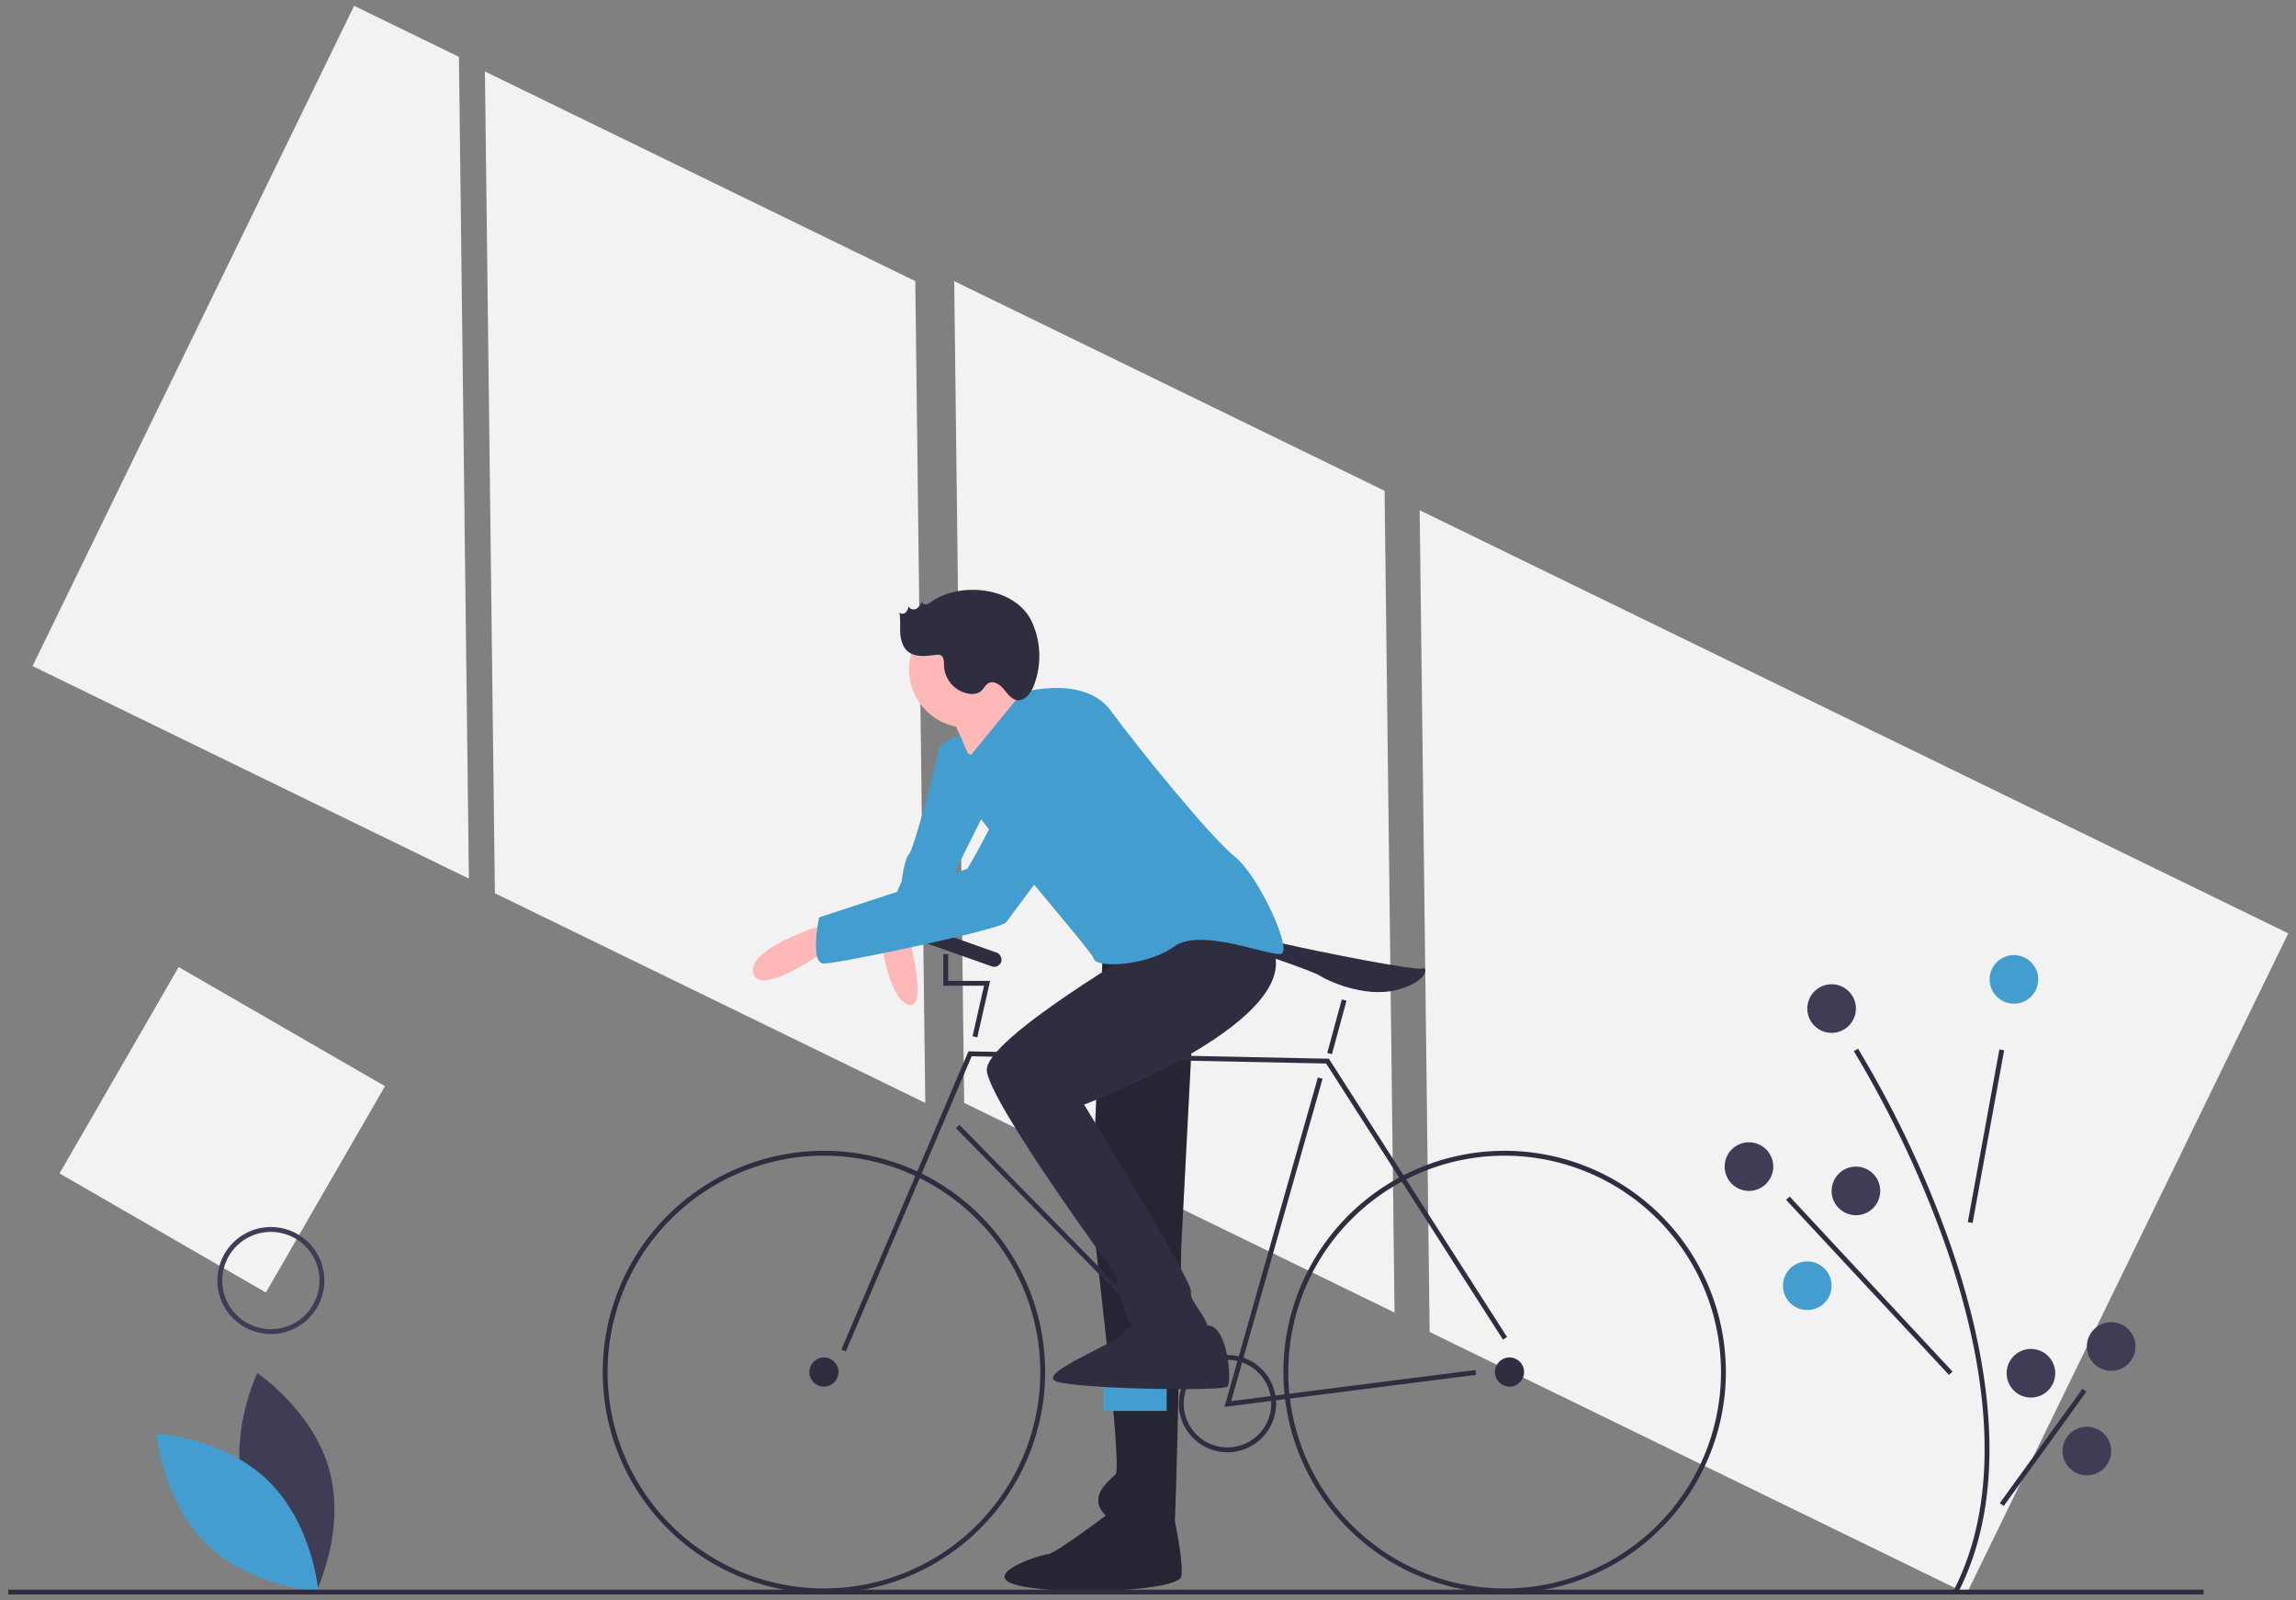 <?xml version="1.0" encoding="UTF-8"?>
<svg id="a13b8cba-1f8f-490a-afba-7bfd552ebb8c" width="937.6" height="653.44" data-name="Layer 1" version="1.1" viewBox="0 0 937.6 653.44" xmlns="http://www.w3.org/2000/svg">
 <rect x="0" y="0" width="937.6" height="653.44" fill="#808080" stroke="none"/>
 <title>biking</title>
 <g fill="#f2f2f2">
  <polygon transform="matrix(.993 0 0 .993 3.403 2.372)" points="377.08 451.13 372.98 113.21 195.99 26.994 200.09 364.91"/>
  <polygon transform="matrix(.993 0 0 .993 3.403 2.372)" points="189.4 358.91 185.31 20.994 142.21 0 9.957 271.5"/>
  <polygon transform="matrix(.993 0 0 .993 3.403 2.372)" points="584.5 545.34 805.34 652.92 937.6 381.41 580.4 207.42"/>
  <polygon transform="matrix(.993 0 0 .993 3.403 2.372)" points="570.07 537.34 565.97 199.42 388.98 113.21 393.08 451.13"/>
 </g>
 <g stroke-width=".993">
  <path d="m450.63 382.54-4.964 111.19s12.906 105.23 9.927 108.21c-2.978 2.978-10.92 8.935-4.964 15.884 5.956 6.949 27.797 11.913 28.789 7.942 0.993-3.971 2.978-117.14 2.978-117.14l6.949-134.02z" fill="#2f2e41"/>
  <path d="m450.63 382.54-4.964 111.19s12.906 105.23 9.927 108.21c-2.978 2.978-10.92 8.935-4.964 15.884 5.956 6.949 27.797 11.913 28.789 7.942 0.993-3.971 2.978-117.14 2.978-117.14l6.949-134.02z" opacity=".2"/>
  <path d="m455.6 615.83s-24.819 18.862-27.797 18.862c-2.978 0-29.782 8.935-10.92 12.906 18.862 3.971 64.528 1.986 65.521-3.971 0.993-5.956-2.978-24.033-2.978-24.033z" fill="#2f2e41"/>
  <path d="m455.6 615.83s-24.819 18.862-27.797 18.862c-2.978 0-29.782 8.935-10.92 12.906 18.862 3.971 64.528 1.986 65.521-3.971 0.993-5.956-2.978-24.033-2.978-24.033z" opacity=".2"/>
  <path d="m394.05 299.15s-10.92 3.971-10.92 6.949c0 2.978-9.927 40.702-11.913 42.688-1.986 1.986-2.978 10.92-2.978 10.92s-9.927 22.833-7.942 22.833c1.986 0 18.862-3.971 19.855 0 0.993 3.971 8.935-24.819 8.935-24.819l16.877-33.753z" fill="#449dcf"/>
  <path d="m360.29 386.51s2.978 21.84 10.92 23.826c7.942 1.986 0-27.797 0-27.797z" fill="#ffb8b8"/>
  <path d="m386.1 287.23s5.957 12.906 8.935 19.855c2.978 6.949 30.775-17.869 30.775-17.869s-14.891-10.92-14.891-15.884c0-4.964-24.819 13.898-24.819 13.898z" fill="#ffb8b8"/>
  <path d="m99.738 609.93c6.658 24.611 29.462 39.853 29.462 39.853s12.01-24.66 5.352-49.271c-6.658-24.611-29.462-39.853-29.462-39.853s-12.01 24.66-5.352 49.271z" fill="#3f3d56"/>
  <path d="m109.52 604.64c18.269 17.784 20.5 45.122 20.5 45.122s-27.388-1.495-45.657-19.279c-18.269-17.784-20.5-45.122-20.5-45.122s27.388 1.495 45.657 19.279z" fill="#449dcf"/>
 </g>
 <g fill="#2f2e41">
  <g stroke-width=".993">
   <path d="m336.47 650.58a90.339 90.339 0 1 1 90.339-90.339 90.442 90.442 0 0 1-90.339 90.339zm0-178.69a88.354 88.354 0 1 0 88.354 88.354 88.454 88.454 0 0 0-88.354-88.354z"/>
   <path d="m614.44 650.58a90.339 90.339 0 1 1 90.339-90.339 90.442 90.442 0 0 1-90.339 90.339zm0-178.69a88.354 88.354 0 1 0 88.354 88.354 88.453 88.453 0 0 0-88.354-88.354z"/>
   <circle cx="336.47" cy="560.24" r="5.956"/>
   <circle cx="616.42" cy="560.24" r="5.956"/>
  </g>
  <polygon transform="matrix(.993 0 0 .993 3.403 2.372)" points="394.84 429.93 543.06 432.96 543.34 433.4 616.34 547.4 614.66 548.48 541.94 434.93 396.16 431.96 344.42 553.34 342.58 552.55"/>
  <polygon transform="matrix(.993 0 0 .993 3.403 2.372)" points="540.46 441.22 502.88 573.76 603.37 560.95 603.63 562.94 500.12 576.13 538.54 440.67"/>
  <rect transform="rotate(-44.449)" x="-43.925" y="602.22" width="1.985" height="146.02" stroke-width=".993"/>
  <rect transform="rotate(-74.769)" x="-272.44" y="635.91" width="22.638" height="1.985" stroke-width=".993"/>
  <polygon transform="matrix(.993 0 0 .993 3.403 2.372)" points="401.25 402.94 384.5 402.94 384.5 389.94 386.5 389.94 386.5 400.94 403.75 400.94 398.48 424.17 396.52 423.72"/>
  <path d="m512.18 388.49s0-5.956 12.906-2.978 52.615 10.92 55.594 9.927c2.978-0.993 1.986 5.957-10.92 8.935-12.906 2.978-27.797-3.971-30.775-5.956-2.978-1.986-26.804-9.927-26.804-9.927z" stroke-width=".993"/>
 </g>
 <g stroke-width=".993">
  <rect x="450.63" y="566.19" width="25.811" height="9.927" fill="#449dcf"/>
  <path d="m501.26 593a19.855 19.855 0 1 1 19.855-19.855 19.877 19.877 0 0 1-19.855 19.855zm0-37.724a17.869 17.869 0 1 0 17.869 17.869 17.89 17.89 0 0 0-17.869-17.869z" fill="#2f2e41"/>
  <circle cx="395.04" cy="273.33" r="23.826" fill="#ffb8b8"/>
  <path d="m470.49 384.52s-68.499 39.71-67.506 52.615c0.993 12.906 52.615 83.39 52.615 83.39s3.971 20.848 7.942 20.848c3.971 0 28.79 8.935 29.782 2.978 0.993-5.957-7.942-12.906-6.949-16.877 0.993-3.971-43.681-76.441-43.681-76.441s95.608-35.739 75.601-66.514c-20.007-30.775-47.804 0-47.804 0z" fill="#2f2e41"/>
  <path d="m472.47 537.4s-11.913 2.978-13.898 6.949c-1.986 3.971-36.731 16.877-26.804 19.855 9.927 2.978 67.506 3.971 69.492 1.986s0-25.03-7.942-24.924c-7.942 0.106-16.877 3.084-20.848-3.865z" fill="#2f2e41"/>
  <path d="m395.04 310.07 22.337-27.3s25.315-7.446 36.235 7.446c10.92 14.891 40.702 51.623 50.63 59.564 9.927 7.942 23.826 38.717 18.862 39.71-4.964 0.993-32.76-10.92-43.681-2.978-10.92 7.942-31.768 8.935-32.76 4.964-0.993-3.971-60.557-70.485-60.557-79.419 0-8.935 6.347-10.852 6.347-10.852z" fill="#449dcf"/>
  <rect transform="rotate(19.471)" x="478.67" y="231.07" width="37.724" height="5.956" rx="2.978" fill="#2f2e41"/>
  <path d="m339.45 376.58s-34.746 9.927-31.768 20.848c2.978 10.92 34.746-12.906 34.746-12.906z" fill="#ffb8b8"/>
  <path d="m429.79 290.21s-13.898 11.913-16.877 25.811c-2.978 13.898-17.869 38.717-17.869 38.717l-60.557 19.855s-3.971 18.862 1.986 18.862c5.957 0 72.47-13.898 74.456-16.877s44.673-59.564 44.673-59.564 3.971-30.775-25.811-26.804z" fill="#449dcf"/>
 </g>
 <g fill="#2f2e41">
  <path d="m380.24 245.76a4.699 4.699 0 0 1-2.046 1.027 1.46 1.46 0 0 1-1.692-1.172 6.067 6.067 0 0 1-2.322 2.978c-1.137 0.592-2.895 0.096-3.058-1.176a5.365 5.365 0 0 1-1.235 2.607 1.85 1.85 0 0 1-2.6 0.087c0.498 2.721 0.191 5.519 0.347 8.28 0.156 2.761 0.893 5.689 2.979 7.505 3.043 2.648 7.618 1.995 11.62 1.493a3.527 3.527 0 0 1 1.821 0.1c1.499 0.638 1.431 2.725 1.451 4.353a12.096 12.096 0 0 0 10.592 11.487 6.064 6.064 0 0 0 4.507-1.1c1.136-0.963 1.717-2.533 3.019-3.257 2.118-1.177 4.687 0.54 6.236 2.403 1.549 1.864 3.075 4.156 5.474 4.497 3.173 0.451 5.589-2.782 6.775-5.76a33.576 33.576 0 0 0-0.667-26.089c-6.625-14.441-29.256-16.726-41.199-8.263z" stroke-width=".993"/>
  <path d="m799.47 650.54-1.764-0.911c22.914-44.3 10.661-101.83-3.652-142.29a436.1 436.1 0 0 0-37.007-78.104l1.678-1.061a438.33 438.33 0 0 1 37.2 78.501c14.445 40.831 26.785 98.936 3.545 143.87z" stroke-width=".993"/>
  <rect transform="rotate(-79.645)" x="-346.44" y="880.19" width="71.656" height="1.985" stroke-width=".993"/>
  <rect transform="rotate(-42.94)" x="200.19" y="855.53" width="1.986" height="97.638" stroke-width=".993"/>
  <rect transform="rotate(-54.137)" x="-18.975" y="1021.4" width="57.588" height="1.986" stroke-width=".993"/>
 </g>
 <g stroke-width=".993">
  <circle cx="822.41" cy="399.91" r="9.927" fill="#449dcf"/>
  <circle cx="714.21" cy="476.35" r="9.927" fill="#3f3d56"/>
  <circle cx="757.89" cy="486.28" r="9.927" fill="#3f3d56"/>
  <circle cx="738.03" cy="524.99" r="9.927" fill="#449dcf"/>
 </g>
 <g fill="#3f3d56" stroke-width=".993">
  <circle cx="862.12" cy="549.81" r="9.927"/>
  <circle cx="829.36" cy="560.73" r="9.927"/>
  <circle cx="852.2" cy="592.5" r="9.927"/>
  <circle cx="747.96" cy="411.82" r="9.927"/>
 </g>
 <g stroke-width=".993">
  <rect x="3.403" y="649.09" width="896.45" height="1.986" fill="#2f2e41"/>
  <rect transform="rotate(30)" x="260.62" y="305.49" width="97.289" height="97.289" fill="#f2f2f2"/>
  <path d="m110.62 544.71a21.84 21.84 0 1 1 21.84-21.84 21.865 21.865 0 0 1-21.84 21.84zm0-41.695a19.855 19.855 0 1 0 19.855 19.855 19.877 19.877 0 0 0-19.855-19.855z" fill="#3f3d56"/>
 </g>
</svg>
